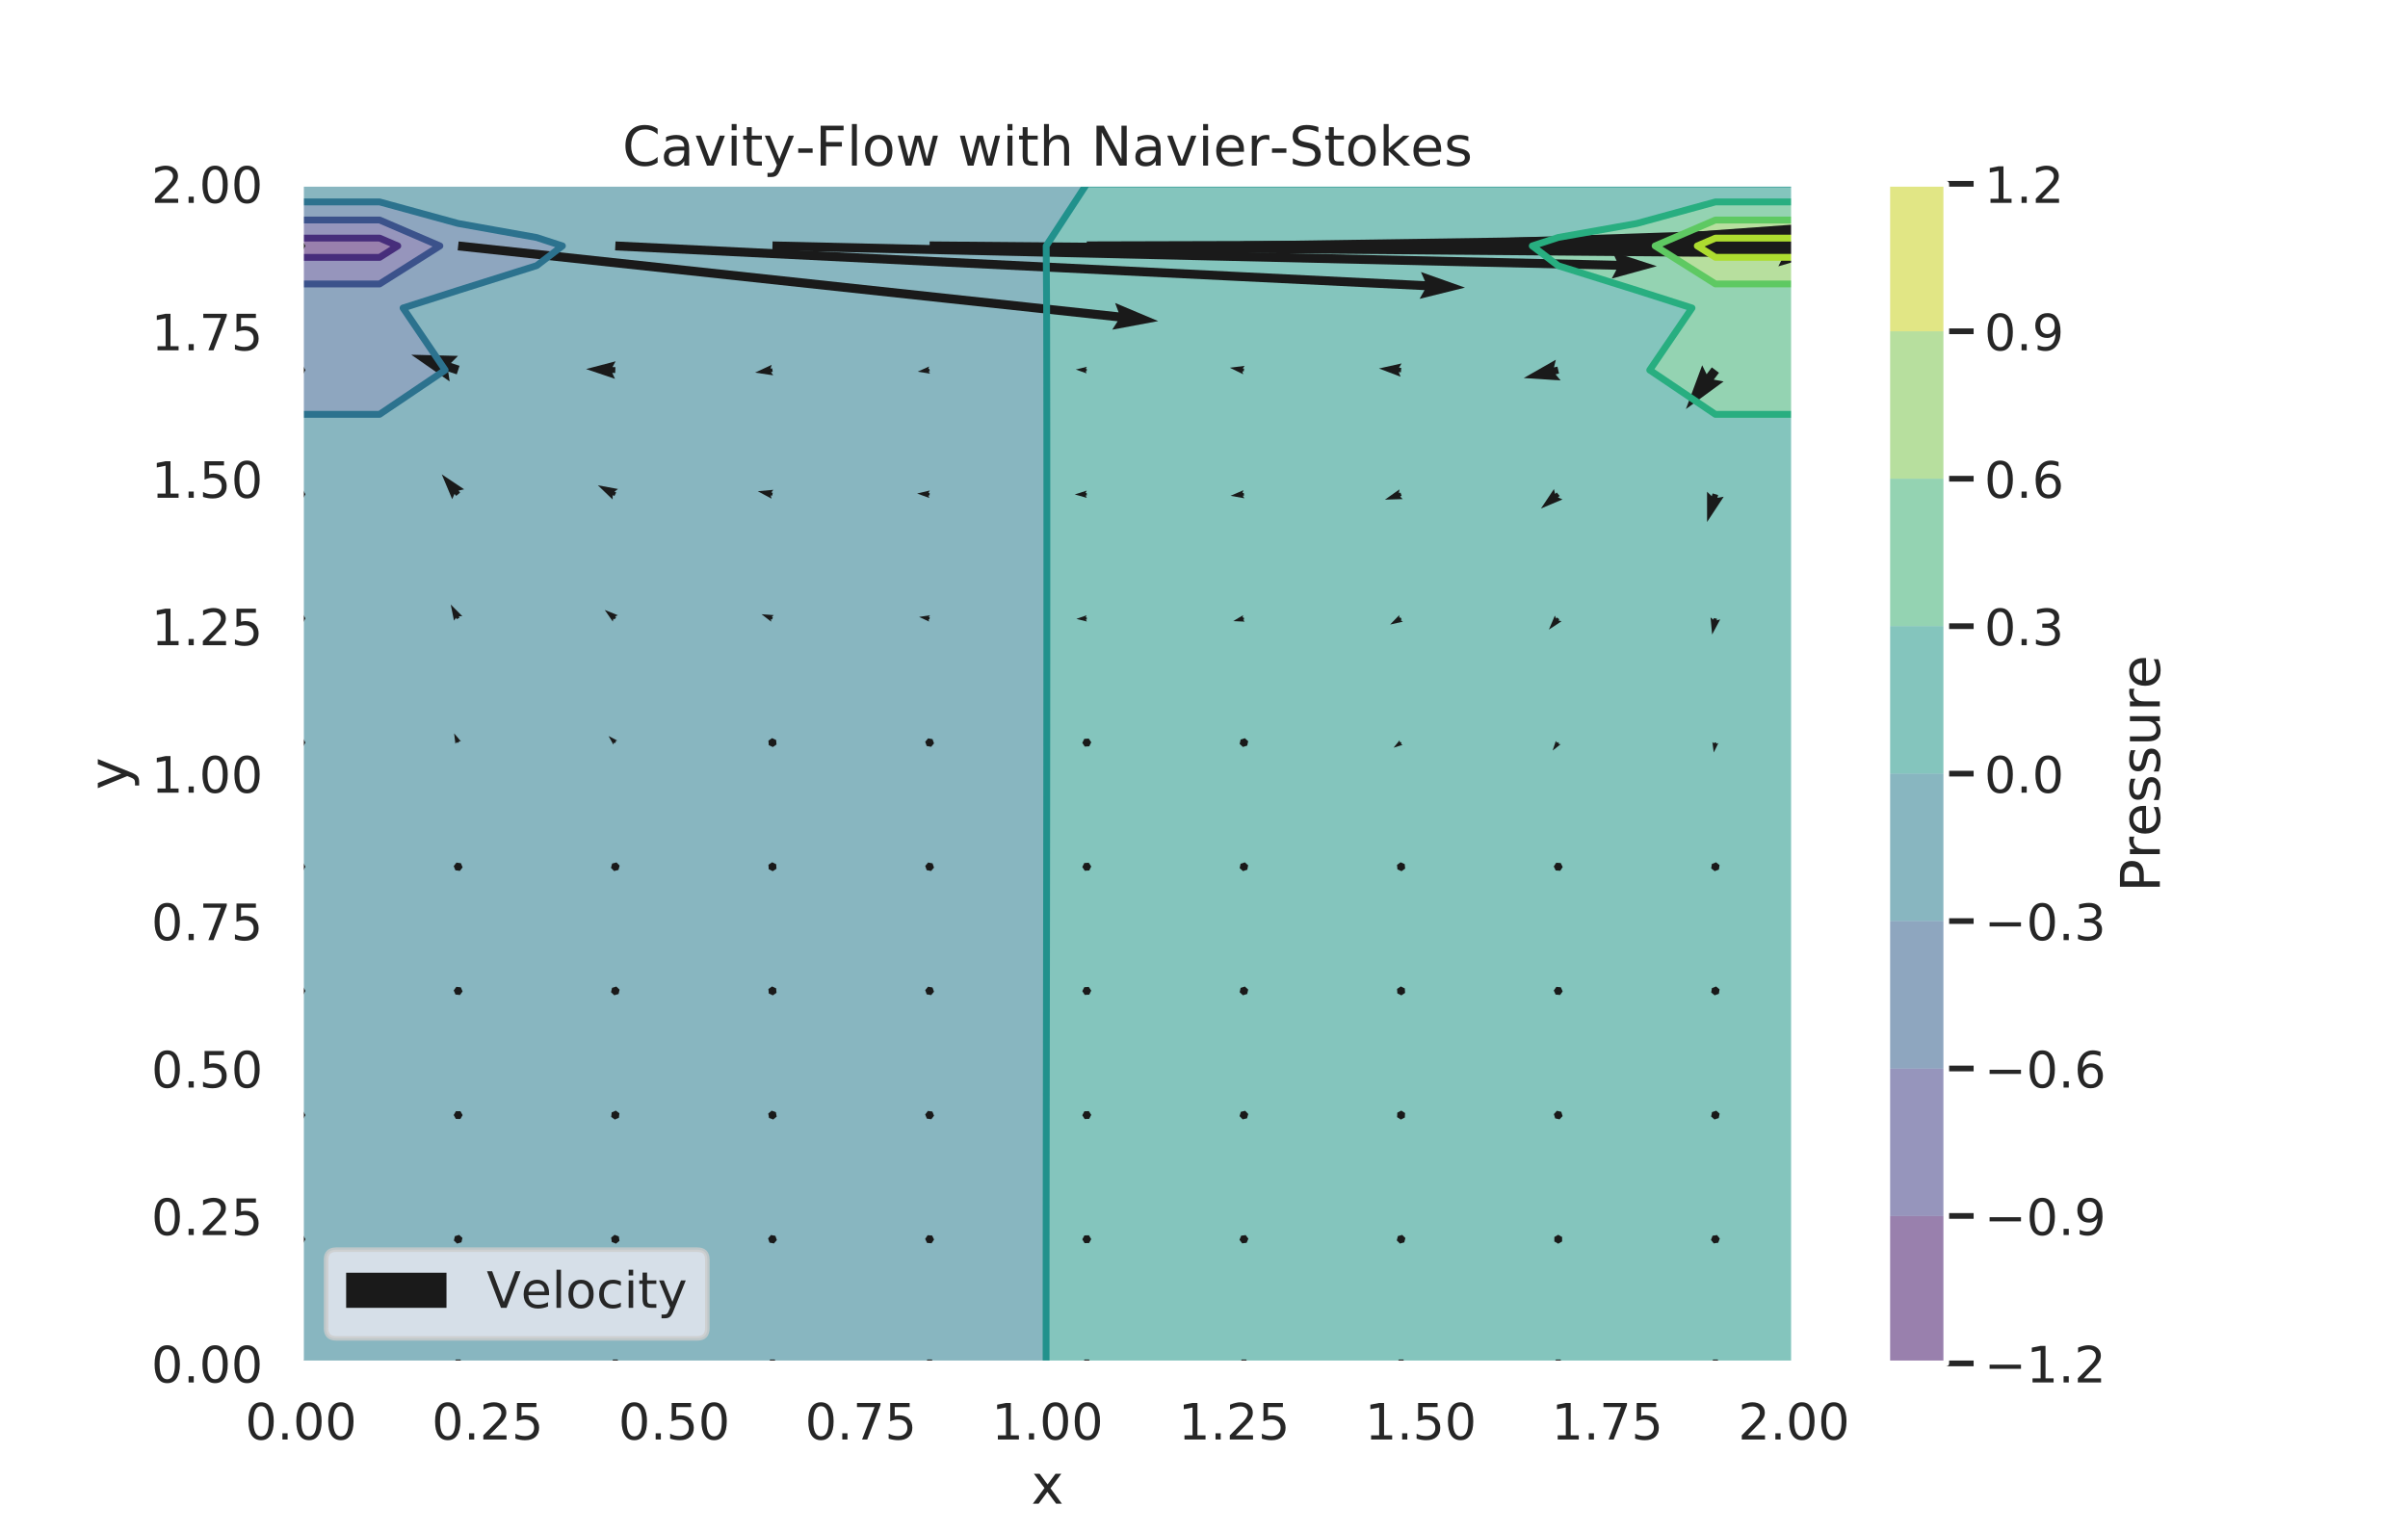 <?xml version="1.0" encoding="utf-8" standalone="no"?>
<!DOCTYPE svg PUBLIC "-//W3C//DTD SVG 1.1//EN"
  "http://www.w3.org/Graphics/SVG/1.1/DTD/svg11.dtd">
<!-- Created with matplotlib (https://matplotlib.org/) -->
<svg height="504pt" version="1.1" viewBox="0 0 792 504" width="792pt" xmlns="http://www.w3.org/2000/svg" xmlns:xlink="http://www.w3.org/1999/xlink">
 <defs>
  <style type="text/css">
*{stroke-linecap:butt;stroke-linejoin:round;}
  </style>
 </defs>
 <g id="figure_1">
  <g id="patch_1">
   <path d="M 0 504 
L 792 504 
L 792 0 
L 0 0 
z
" style="fill:#ffffff;"/>
  </g>
  <g id="axes_1">
   <g id="patch_2">
    <path d="M 99 448.56 
L 590.04 448.56 
L 590.04 60.48 
L 99 60.48 
z
" style="fill:#eaeaf2;"/>
   </g>
   <g id="matplotlib.axis_1">
    <g id="xtick_1">
     <g id="text_1">
      <!-- 0.00 -->
      <defs>
       <path d="M 31.781 66.406 
Q 24.172 66.406 20.328 58.906 
Q 16.5 51.422 16.5 36.375 
Q 16.5 21.391 20.328 13.891 
Q 24.172 6.391 31.781 6.391 
Q 39.453 6.391 43.281 13.891 
Q 47.125 21.391 47.125 36.375 
Q 47.125 51.422 43.281 58.906 
Q 39.453 66.406 31.781 66.406 
z
M 31.781 74.219 
Q 44.047 74.219 50.516 64.516 
Q 56.984 54.828 56.984 36.375 
Q 56.984 17.969 50.516 8.266 
Q 44.047 -1.422 31.781 -1.422 
Q 19.531 -1.422 13.062 8.266 
Q 6.594 17.969 6.594 36.375 
Q 6.594 54.828 13.062 64.516 
Q 19.531 74.219 31.781 74.219 
z
" id="DejaVuSans-48"/>
       <path d="M 10.688 12.406 
L 21 12.406 
L 21 0 
L 10.688 0 
z
" id="DejaVuSans-46"/>
      </defs>
      <g style="fill:#262626;" transform="translate(80.631 473.597)scale(0.165 -0.165)">
       <use xlink:href="#DejaVuSans-48"/>
       <use x="63.623" xlink:href="#DejaVuSans-46"/>
       <use x="95.41" xlink:href="#DejaVuSans-48"/>
       <use x="159.033" xlink:href="#DejaVuSans-48"/>
      </g>
     </g>
    </g>
    <g id="xtick_2">
     <g id="text_2">
      <!-- 0.25 -->
      <defs>
       <path d="M 19.188 8.297 
L 53.609 8.297 
L 53.609 0 
L 7.328 0 
L 7.328 8.297 
Q 12.938 14.109 22.625 23.891 
Q 32.328 33.688 34.812 36.531 
Q 39.547 41.844 41.422 45.531 
Q 43.312 49.219 43.312 52.781 
Q 43.312 58.594 39.234 62.25 
Q 35.156 65.922 28.609 65.922 
Q 23.969 65.922 18.812 64.312 
Q 13.672 62.703 7.812 59.422 
L 7.812 69.391 
Q 13.766 71.781 18.938 73 
Q 24.125 74.219 28.422 74.219 
Q 39.75 74.219 46.484 68.547 
Q 53.219 62.891 53.219 53.422 
Q 53.219 48.922 51.531 44.891 
Q 49.859 40.875 45.406 35.406 
Q 44.188 33.984 37.641 27.219 
Q 31.109 20.453 19.188 8.297 
z
" id="DejaVuSans-50"/>
       <path d="M 10.797 72.906 
L 49.516 72.906 
L 49.516 64.594 
L 19.828 64.594 
L 19.828 46.734 
Q 21.969 47.469 24.109 47.828 
Q 26.266 48.188 28.422 48.188 
Q 40.625 48.188 47.75 41.5 
Q 54.891 34.812 54.891 23.391 
Q 54.891 11.625 47.562 5.094 
Q 40.234 -1.422 26.906 -1.422 
Q 22.312 -1.422 17.547 -0.641 
Q 12.797 0.141 7.719 1.703 
L 7.719 11.625 
Q 12.109 9.234 16.797 8.062 
Q 21.484 6.891 26.703 6.891 
Q 35.156 6.891 40.078 11.328 
Q 45.016 15.766 45.016 23.391 
Q 45.016 31 40.078 35.438 
Q 35.156 39.891 26.703 39.891 
Q 22.75 39.891 18.812 39.016 
Q 14.891 38.141 10.797 36.281 
z
" id="DejaVuSans-53"/>
      </defs>
      <g style="fill:#262626;" transform="translate(142.011 473.597)scale(0.165 -0.165)">
       <use xlink:href="#DejaVuSans-48"/>
       <use x="63.623" xlink:href="#DejaVuSans-46"/>
       <use x="95.41" xlink:href="#DejaVuSans-50"/>
       <use x="159.033" xlink:href="#DejaVuSans-53"/>
      </g>
     </g>
    </g>
    <g id="xtick_3">
     <g id="text_3">
      <!-- 0.50 -->
      <g style="fill:#262626;" transform="translate(203.391 473.597)scale(0.165 -0.165)">
       <use xlink:href="#DejaVuSans-48"/>
       <use x="63.623" xlink:href="#DejaVuSans-46"/>
       <use x="95.41" xlink:href="#DejaVuSans-53"/>
       <use x="159.033" xlink:href="#DejaVuSans-48"/>
      </g>
     </g>
    </g>
    <g id="xtick_4">
     <g id="text_4">
      <!-- 0.75 -->
      <defs>
       <path d="M 8.203 72.906 
L 55.078 72.906 
L 55.078 68.703 
L 28.609 0 
L 18.312 0 
L 43.219 64.594 
L 8.203 64.594 
z
" id="DejaVuSans-55"/>
      </defs>
      <g style="fill:#262626;" transform="translate(264.771 473.597)scale(0.165 -0.165)">
       <use xlink:href="#DejaVuSans-48"/>
       <use x="63.623" xlink:href="#DejaVuSans-46"/>
       <use x="95.41" xlink:href="#DejaVuSans-55"/>
       <use x="159.033" xlink:href="#DejaVuSans-53"/>
      </g>
     </g>
    </g>
    <g id="xtick_5">
     <g id="text_5">
      <!-- 1.00 -->
      <defs>
       <path d="M 12.406 8.297 
L 28.516 8.297 
L 28.516 63.922 
L 10.984 60.406 
L 10.984 69.391 
L 28.422 72.906 
L 38.281 72.906 
L 38.281 8.297 
L 54.391 8.297 
L 54.391 0 
L 12.406 0 
z
" id="DejaVuSans-49"/>
      </defs>
      <g style="fill:#262626;" transform="translate(326.151 473.597)scale(0.165 -0.165)">
       <use xlink:href="#DejaVuSans-49"/>
       <use x="63.623" xlink:href="#DejaVuSans-46"/>
       <use x="95.41" xlink:href="#DejaVuSans-48"/>
       <use x="159.033" xlink:href="#DejaVuSans-48"/>
      </g>
     </g>
    </g>
    <g id="xtick_6">
     <g id="text_6">
      <!-- 1.25 -->
      <g style="fill:#262626;" transform="translate(387.531 473.597)scale(0.165 -0.165)">
       <use xlink:href="#DejaVuSans-49"/>
       <use x="63.623" xlink:href="#DejaVuSans-46"/>
       <use x="95.41" xlink:href="#DejaVuSans-50"/>
       <use x="159.033" xlink:href="#DejaVuSans-53"/>
      </g>
     </g>
    </g>
    <g id="xtick_7">
     <g id="text_7">
      <!-- 1.50 -->
      <g style="fill:#262626;" transform="translate(448.911 473.597)scale(0.165 -0.165)">
       <use xlink:href="#DejaVuSans-49"/>
       <use x="63.623" xlink:href="#DejaVuSans-46"/>
       <use x="95.41" xlink:href="#DejaVuSans-53"/>
       <use x="159.033" xlink:href="#DejaVuSans-48"/>
      </g>
     </g>
    </g>
    <g id="xtick_8">
     <g id="text_8">
      <!-- 1.75 -->
      <g style="fill:#262626;" transform="translate(510.291 473.597)scale(0.165 -0.165)">
       <use xlink:href="#DejaVuSans-49"/>
       <use x="63.623" xlink:href="#DejaVuSans-46"/>
       <use x="95.41" xlink:href="#DejaVuSans-55"/>
       <use x="159.033" xlink:href="#DejaVuSans-53"/>
      </g>
     </g>
    </g>
    <g id="xtick_9">
     <g id="text_9">
      <!-- 2.00 -->
      <g style="fill:#262626;" transform="translate(571.671 473.597)scale(0.165 -0.165)">
       <use xlink:href="#DejaVuSans-50"/>
       <use x="63.623" xlink:href="#DejaVuSans-46"/>
       <use x="95.41" xlink:href="#DejaVuSans-48"/>
       <use x="159.033" xlink:href="#DejaVuSans-48"/>
      </g>
     </g>
    </g>
    <g id="text_10">
     <!-- x -->
     <defs>
      <path d="M 54.891 54.688 
L 35.109 28.078 
L 55.906 0 
L 45.312 0 
L 29.391 21.484 
L 13.484 0 
L 2.875 0 
L 24.125 28.609 
L 4.688 54.688 
L 15.281 54.688 
L 29.781 35.203 
L 44.281 54.688 
z
" id="DejaVuSans-120"/>
     </defs>
     <g style="fill:#262626;" transform="translate(339.193 494.706)scale(0.18 -0.18)">
      <use xlink:href="#DejaVuSans-120"/>
     </g>
    </g>
   </g>
   <g id="matplotlib.axis_2">
    <g id="ytick_1">
     <g id="text_11">
      <!-- 0.00 -->
      <g style="fill:#262626;" transform="translate(49.762 454.829)scale(0.165 -0.165)">
       <use xlink:href="#DejaVuSans-48"/>
       <use x="63.623" xlink:href="#DejaVuSans-46"/>
       <use x="95.41" xlink:href="#DejaVuSans-48"/>
       <use x="159.033" xlink:href="#DejaVuSans-48"/>
      </g>
     </g>
    </g>
    <g id="ytick_2">
     <g id="text_12">
      <!-- 0.25 -->
      <g style="fill:#262626;" transform="translate(49.762 406.319)scale(0.165 -0.165)">
       <use xlink:href="#DejaVuSans-48"/>
       <use x="63.623" xlink:href="#DejaVuSans-46"/>
       <use x="95.41" xlink:href="#DejaVuSans-50"/>
       <use x="159.033" xlink:href="#DejaVuSans-53"/>
      </g>
     </g>
    </g>
    <g id="ytick_3">
     <g id="text_13">
      <!-- 0.50 -->
      <g style="fill:#262626;" transform="translate(49.762 357.809)scale(0.165 -0.165)">
       <use xlink:href="#DejaVuSans-48"/>
       <use x="63.623" xlink:href="#DejaVuSans-46"/>
       <use x="95.41" xlink:href="#DejaVuSans-53"/>
       <use x="159.033" xlink:href="#DejaVuSans-48"/>
      </g>
     </g>
    </g>
    <g id="ytick_4">
     <g id="text_14">
      <!-- 0.75 -->
      <g style="fill:#262626;" transform="translate(49.762 309.299)scale(0.165 -0.165)">
       <use xlink:href="#DejaVuSans-48"/>
       <use x="63.623" xlink:href="#DejaVuSans-46"/>
       <use x="95.41" xlink:href="#DejaVuSans-55"/>
       <use x="159.033" xlink:href="#DejaVuSans-53"/>
      </g>
     </g>
    </g>
    <g id="ytick_5">
     <g id="text_15">
      <!-- 1.00 -->
      <g style="fill:#262626;" transform="translate(49.762 260.789)scale(0.165 -0.165)">
       <use xlink:href="#DejaVuSans-49"/>
       <use x="63.623" xlink:href="#DejaVuSans-46"/>
       <use x="95.41" xlink:href="#DejaVuSans-48"/>
       <use x="159.033" xlink:href="#DejaVuSans-48"/>
      </g>
     </g>
    </g>
    <g id="ytick_6">
     <g id="text_16">
      <!-- 1.25 -->
      <g style="fill:#262626;" transform="translate(49.762 212.279)scale(0.165 -0.165)">
       <use xlink:href="#DejaVuSans-49"/>
       <use x="63.623" xlink:href="#DejaVuSans-46"/>
       <use x="95.41" xlink:href="#DejaVuSans-50"/>
       <use x="159.033" xlink:href="#DejaVuSans-53"/>
      </g>
     </g>
    </g>
    <g id="ytick_7">
     <g id="text_17">
      <!-- 1.50 -->
      <g style="fill:#262626;" transform="translate(49.762 163.769)scale(0.165 -0.165)">
       <use xlink:href="#DejaVuSans-49"/>
       <use x="63.623" xlink:href="#DejaVuSans-46"/>
       <use x="95.41" xlink:href="#DejaVuSans-53"/>
       <use x="159.033" xlink:href="#DejaVuSans-48"/>
      </g>
     </g>
    </g>
    <g id="ytick_8">
     <g id="text_18">
      <!-- 1.75 -->
      <g style="fill:#262626;" transform="translate(49.762 115.259)scale(0.165 -0.165)">
       <use xlink:href="#DejaVuSans-49"/>
       <use x="63.623" xlink:href="#DejaVuSans-46"/>
       <use x="95.41" xlink:href="#DejaVuSans-55"/>
       <use x="159.033" xlink:href="#DejaVuSans-53"/>
      </g>
     </g>
    </g>
    <g id="ytick_9">
     <g id="text_19">
      <!-- 2.00 -->
      <g style="fill:#262626;" transform="translate(49.762 66.749)scale(0.165 -0.165)">
       <use xlink:href="#DejaVuSans-50"/>
       <use x="63.623" xlink:href="#DejaVuSans-46"/>
       <use x="95.41" xlink:href="#DejaVuSans-48"/>
       <use x="159.033" xlink:href="#DejaVuSans-48"/>
      </g>
     </g>
    </g>
    <g id="text_20">
     <!-- y -->
     <defs>
      <path d="M 32.172 -5.078 
Q 28.375 -14.844 24.75 -17.812 
Q 21.141 -20.797 15.094 -20.797 
L 7.906 -20.797 
L 7.906 -13.281 
L 13.188 -13.281 
Q 16.891 -13.281 18.938 -11.516 
Q 21 -9.766 23.484 -3.219 
L 25.094 0.875 
L 2.984 54.688 
L 12.5 54.688 
L 29.594 11.922 
L 46.688 54.688 
L 56.203 54.688 
z
" id="DejaVuSans-121"/>
     </defs>
     <g style="fill:#262626;" transform="translate(42.018 259.847)rotate(-90)scale(0.18 -0.18)">
      <use xlink:href="#DejaVuSans-121"/>
     </g>
    </g>
   </g>
   <g id="PathCollection_1">
    <path clip-path="url(#p7522e35776)" d="M 124.844 84.684 
L 130.831 80.905 
L 124.844 78.333 
L 99 78.333 
L 99 80.905 
L 99 84.684 
z
" style="fill:#481769;fill-opacity:0.5;"/>
   </g>
   <g id="PathCollection_2">
    <path clip-path="url(#p7522e35776)" d="M 124.844 93.426 
L 144.682 80.905 
L 124.844 72.382 
L 99 72.382 
L 99 78.333 
L 124.844 78.333 
L 130.831 80.905 
L 124.844 84.684 
L 99 84.684 
L 99 93.426 
z
" style="fill:#424086;fill-opacity:0.5;"/>
   </g>
   <g id="PathCollection_3">
    <path clip-path="url(#p7522e35776)" d="M 124.844 136.315 
L 146.424 121.756 
L 132.566 101.331 
L 150.688 95.528 
L 176.533 87.381 
L 184.98 80.905 
L 176.533 78.147 
L 150.688 73.52 
L 124.844 66.431 
L 99 66.431 
L 99 72.382 
L 124.844 72.382 
L 144.682 80.905 
L 124.844 93.426 
L 99 93.426 
L 99 101.331 
L 99 121.756 
L 99 136.315 
z
" style="fill:#33638d;fill-opacity:0.5;"/>
   </g>
   <g id="PathCollection_4">
    <path clip-path="url(#p7522e35776)" d="M 124.844 448.56 
L 150.688 448.56 
L 176.533 448.56 
L 202.377 448.56 
L 228.221 448.56 
L 254.065 448.56 
L 279.909 448.56 
L 305.754 448.56 
L 331.598 448.56 
L 344.063 448.56 
L 344.063 428.135 
L 344.076 407.709 
L 344.096 387.284 
L 344.121 366.859 
L 344.152 346.434 
L 344.182 326.008 
L 344.213 305.583 
L 344.239 285.158 
L 344.265 264.733 
L 344.284 244.307 
L 344.301 223.882 
L 344.311 203.457 
L 344.317 183.032 
L 344.314 162.606 
L 344.304 142.181 
L 344.275 121.756 
L 344.238 101.331 
L 344.098 80.905 
L 357.442 60.48 
L 383.286 60.48 
L 409.131 60.48 
L 434.975 60.48 
L 460.819 60.48 
L 486.663 60.48 
L 512.507 60.48 
L 538.352 60.48 
L 564.196 60.48 
L 590.04 60.48 
L 564.196 60.48 
L 538.352 60.48 
L 512.507 60.48 
L 486.663 60.48 
L 460.819 60.48 
L 434.975 60.48 
L 409.131 60.48 
L 383.286 60.48 
L 357.442 60.48 
L 331.598 60.48 
L 305.754 60.48 
L 279.909 60.48 
L 254.065 60.48 
L 228.221 60.48 
L 202.377 60.48 
L 176.533 60.48 
L 150.688 60.48 
L 124.844 60.48 
L 99 60.48 
L 99 66.431 
L 124.844 66.431 
L 150.688 73.52 
L 176.533 78.147 
L 184.98 80.905 
L 176.533 87.381 
L 150.688 95.528 
L 132.566 101.331 
L 146.424 121.756 
L 124.844 136.315 
L 99 136.315 
L 99 142.181 
L 99 162.606 
L 99 183.032 
L 99 203.457 
L 99 223.882 
L 99 244.307 
L 99 264.733 
L 99 285.158 
L 99 305.583 
L 99 326.008 
L 99 346.434 
L 99 366.859 
L 99 387.284 
L 99 407.709 
L 99 428.135 
L 99 448.56 
z
" style="fill:#26828e;fill-opacity:0.5;"/>
   </g>
   <g id="PathCollection_5">
    <path clip-path="url(#p7522e35776)" d="M 357.442 448.56 
L 383.286 448.56 
L 409.131 448.56 
L 434.975 448.56 
L 460.819 448.56 
L 486.663 448.56 
L 512.507 448.56 
L 538.352 448.56 
L 564.196 448.56 
L 590.04 448.56 
L 590.04 428.135 
L 590.04 407.709 
L 590.04 387.284 
L 590.04 366.859 
L 590.04 346.434 
L 590.04 326.008 
L 590.04 305.583 
L 590.04 285.158 
L 590.04 264.733 
L 590.04 244.307 
L 590.04 223.882 
L 590.04 203.457 
L 590.04 183.032 
L 590.04 162.606 
L 590.04 142.181 
L 590.04 136.321 
L 564.196 136.321 
L 542.599 121.756 
L 556.507 101.331 
L 538.352 95.516 
L 512.507 87.429 
L 503.964 80.905 
L 512.507 78.123 
L 538.352 73.525 
L 564.196 66.437 
L 590.04 66.437 
L 590.04 60.48 
L 564.196 60.48 
L 538.352 60.48 
L 512.507 60.48 
L 486.663 60.48 
L 460.819 60.48 
L 434.975 60.48 
L 409.131 60.48 
L 383.286 60.48 
L 357.442 60.48 
L 344.098 80.905 
L 344.238 101.331 
L 344.275 121.756 
L 344.304 142.181 
L 344.314 162.606 
L 344.317 183.032 
L 344.311 203.457 
L 344.301 223.882 
L 344.284 244.307 
L 344.265 264.733 
L 344.239 285.158 
L 344.213 305.583 
L 344.182 326.008 
L 344.152 346.434 
L 344.121 366.859 
L 344.096 387.284 
L 344.076 407.709 
L 344.063 428.135 
L 344.063 448.56 
z
" style="fill:#1fa088;fill-opacity:0.5;"/>
   </g>
   <g id="PathCollection_6">
    <path clip-path="url(#p7522e35776)" d="M 564.196 136.321 
L 590.04 136.321 
L 590.04 121.756 
L 590.04 101.331 
L 590.04 93.412 
L 564.196 93.412 
L 544.375 80.905 
L 564.196 72.393 
L 590.04 72.393 
L 590.04 66.437 
L 564.196 66.437 
L 538.352 73.525 
L 512.507 78.123 
L 503.964 80.905 
L 512.507 87.429 
L 538.352 95.516 
L 556.507 101.331 
L 542.599 121.756 
z
" style="fill:#3fbc73;fill-opacity:0.5;"/>
   </g>
   <g id="PathCollection_7">
    <path clip-path="url(#p7522e35776)" d="M 564.196 93.412 
L 590.04 93.412 
L 590.04 84.66 
L 564.196 84.66 
L 558.246 80.905 
L 564.196 78.35 
L 590.04 78.35 
L 590.04 72.393 
L 564.196 72.393 
L 544.375 80.905 
z
" style="fill:#84d44b;fill-opacity:0.5;"/>
   </g>
   <g id="PathCollection_8">
    <path clip-path="url(#p7522e35776)" d="M 564.196 84.66 
L 590.04 84.66 
L 590.04 80.905 
L 590.04 78.35 
L 564.196 78.35 
L 558.246 80.905 
z
" style="fill:#d8e219;fill-opacity:0.5;"/>
   </g>
   <g id="Quiver_1">
    <path clip-path="url(#p7522e35776)" d="M 100.473 448.56 
L 99.737 447.284 
L 98.263 447.284 
L 97.527 448.56 
L 98.263 449.836 
L 99.737 449.836 
L 100.473 448.56 
L 99.737 447.284 
" style="fill:#1a1a1a;"/>
    <path clip-path="url(#p7522e35776)" d="M 152.162 448.56 
L 151.425 447.284 
L 149.952 447.284 
L 149.215 448.56 
L 149.952 449.836 
L 151.425 449.836 
L 152.162 448.56 
L 151.425 447.284 
" style="fill:#1a1a1a;"/>
    <path clip-path="url(#p7522e35776)" d="M 203.85 448.56 
L 203.113 447.284 
L 201.64 447.284 
L 200.904 448.56 
L 201.64 449.836 
L 203.113 449.836 
L 203.85 448.56 
L 203.113 447.284 
" style="fill:#1a1a1a;"/>
    <path clip-path="url(#p7522e35776)" d="M 255.538 448.56 
L 254.802 447.284 
L 253.329 447.284 
L 252.592 448.56 
L 253.329 449.836 
L 254.802 449.836 
L 255.538 448.56 
L 254.802 447.284 
" style="fill:#1a1a1a;"/>
    <path clip-path="url(#p7522e35776)" d="M 307.227 448.56 
L 306.49 447.284 
L 305.017 447.284 
L 304.281 448.56 
L 305.017 449.836 
L 306.49 449.836 
L 307.227 448.56 
L 306.49 447.284 
" style="fill:#1a1a1a;"/>
    <path clip-path="url(#p7522e35776)" d="M 358.915 448.56 
L 358.179 447.284 
L 356.706 447.284 
L 355.969 448.56 
L 356.706 449.836 
L 358.179 449.836 
L 358.915 448.56 
L 358.179 447.284 
" style="fill:#1a1a1a;"/>
    <path clip-path="url(#p7522e35776)" d="M 410.604 448.56 
L 409.867 447.284 
L 408.394 447.284 
L 407.657 448.56 
L 408.394 449.836 
L 409.867 449.836 
L 410.604 448.56 
L 409.867 447.284 
" style="fill:#1a1a1a;"/>
    <path clip-path="url(#p7522e35776)" d="M 462.292 448.56 
L 461.556 447.284 
L 460.082 447.284 
L 459.346 448.56 
L 460.082 449.836 
L 461.556 449.836 
L 462.292 448.56 
L 461.556 447.284 
" style="fill:#1a1a1a;"/>
    <path clip-path="url(#p7522e35776)" d="M 513.98 448.56 
L 513.244 447.284 
L 511.771 447.284 
L 511.034 448.56 
L 511.771 449.836 
L 513.244 449.836 
L 513.98 448.56 
L 513.244 447.284 
" style="fill:#1a1a1a;"/>
    <path clip-path="url(#p7522e35776)" d="M 565.669 448.56 
L 564.932 447.284 
L 563.459 447.284 
L 562.723 448.56 
L 563.459 449.836 
L 564.932 449.836 
L 565.669 448.56 
L 564.932 447.284 
" style="fill:#1a1a1a;"/>
    <path clip-path="url(#p7522e35776)" d="M 100.473 407.709 
L 99.737 406.434 
L 98.263 406.434 
L 97.527 407.709 
L 98.263 408.985 
L 99.737 408.985 
L 100.473 407.709 
L 99.737 406.434 
" style="fill:#1a1a1a;"/>
    <path clip-path="url(#p7522e35776)" d="M 149.615 406.701 
L 149.278 408.135 
L 150.351 409.144 
L 151.762 408.718 
L 152.099 407.284 
L 151.025 406.275 
L 149.615 406.701 
L 149.278 408.135 
" style="fill:#1a1a1a;"/>
    <path clip-path="url(#p7522e35776)" d="M 201.003 407.177 
L 201.229 408.633 
L 202.603 409.165 
L 203.75 408.242 
L 203.525 406.786 
L 202.151 406.254 
L 201.003 407.177 
L 201.229 408.633 
" style="fill:#1a1a1a;"/>
    <path clip-path="url(#p7522e35776)" d="M 252.618 407.434 
L 253.103 408.825 
L 254.551 409.1 
L 255.512 407.985 
L 255.027 406.594 
L 253.58 406.319 
L 252.618 407.434 
L 253.103 408.825 
" style="fill:#1a1a1a;"/>
    <path clip-path="url(#p7522e35776)" d="M 304.284 407.603 
L 304.927 408.929 
L 306.397 409.035 
L 307.223 407.815 
L 306.58 406.49 
L 305.111 406.384 
L 304.284 407.603 
L 304.927 408.929 
" style="fill:#1a1a1a;"/>
    <path clip-path="url(#p7522e35776)" d="M 355.969 407.745 
L 356.736 409.003 
L 358.209 408.967 
L 358.915 407.674 
L 358.148 406.416 
L 356.675 406.452 
L 355.969 407.745 
L 356.736 409.003 
" style="fill:#1a1a1a;"/>
    <path clip-path="url(#p7522e35776)" d="M 407.669 407.895 
L 408.56 409.068 
L 410.022 408.882 
L 410.592 407.524 
L 409.701 406.351 
L 408.239 406.537 
L 407.669 407.895 
L 408.56 409.068 
" style="fill:#1a1a1a;"/>
    <path clip-path="url(#p7522e35776)" d="M 459.398 408.097 
L 460.444 409.134 
L 461.865 408.746 
L 462.24 407.322 
L 461.194 406.285 
L 459.772 406.673 
L 459.398 408.097 
L 460.444 409.134 
" style="fill:#1a1a1a;"/>
    <path clip-path="url(#p7522e35776)" d="M 511.231 408.444 
L 512.506 409.183 
L 513.782 408.448 
L 513.784 406.974 
L 512.509 406.236 
L 511.233 406.971 
L 511.231 408.444 
L 512.506 409.183 
" style="fill:#1a1a1a;"/>
    <path clip-path="url(#p7522e35776)" d="M 563.656 409.08 
L 565.113 408.862 
L 565.653 407.491 
L 564.735 406.339 
L 563.279 406.557 
L 562.739 407.928 
L 563.656 409.08 
L 565.113 408.862 
" style="fill:#1a1a1a;"/>
    <path clip-path="url(#p7522e35776)" d="M 100.473 366.859 
L 99.737 365.583 
L 98.263 365.583 
L 97.527 366.859 
L 98.263 368.135 
L 99.737 368.135 
L 100.473 366.859 
L 99.737 365.583 
" style="fill:#1a1a1a;"/>
    <path clip-path="url(#p7522e35776)" d="M 149.964 365.576 
L 149.215 366.845 
L 149.94 368.128 
L 151.413 368.142 
L 152.161 366.873 
L 151.437 365.59 
L 149.964 365.576 
L 149.215 366.845 
" style="fill:#1a1a1a;"/>
    <path clip-path="url(#p7522e35776)" d="M 201.188 365.989 
L 201.029 367.454 
L 202.218 368.324 
L 203.566 367.728 
L 203.724 366.264 
L 202.535 365.394 
L 201.188 365.989 
L 201.029 367.454 
" style="fill:#1a1a1a;"/>
    <path clip-path="url(#p7522e35776)" d="M 252.679 366.361 
L 252.941 367.81 
L 254.327 368.309 
L 255.452 367.357 
L 255.19 365.907 
L 253.804 365.409 
L 252.679 366.361 
L 252.941 367.81 
" style="fill:#1a1a1a;"/>
    <path clip-path="url(#p7522e35776)" d="M 304.294 366.66 
L 304.851 368.023 
L 306.311 368.223 
L 307.213 367.058 
L 306.656 365.695 
L 305.196 365.495 
L 304.294 366.66 
L 304.851 368.023 
" style="fill:#1a1a1a;"/>
    <path clip-path="url(#p7522e35776)" d="M 355.97 366.925 
L 356.764 368.167 
L 358.236 368.1 
L 358.914 366.792 
L 358.12 365.551 
L 356.649 365.618 
L 355.97 366.925 
L 356.764 368.167 
" style="fill:#1a1a1a;"/>
    <path clip-path="url(#p7522e35776)" d="M 407.698 367.202 
L 408.712 368.271 
L 410.144 367.928 
L 410.563 366.516 
L 409.55 365.447 
L 408.117 365.79 
L 407.698 367.202 
L 408.712 368.271 
" style="fill:#1a1a1a;"/>
    <path clip-path="url(#p7522e35776)" d="M 459.509 367.534 
L 460.749 368.33 
L 462.058 367.656 
L 462.128 366.184 
L 460.889 365.388 
L 459.58 366.062 
L 459.509 367.534 
L 460.749 368.33 
" style="fill:#1a1a1a;"/>
    <path clip-path="url(#p7522e35776)" d="M 511.51 367.943 
L 512.947 368.265 
L 513.945 367.181 
L 513.505 365.775 
L 512.068 365.453 
L 511.07 366.537 
L 511.51 367.943 
L 512.947 368.265 
" style="fill:#1a1a1a;"/>
    <path clip-path="url(#p7522e35776)" d="M 563.894 368.301 
L 565.293 367.841 
L 565.595 366.4 
L 564.498 365.417 
L 563.098 365.876 
L 562.796 367.318 
L 563.894 368.301 
L 565.293 367.841 
" style="fill:#1a1a1a;"/>
    <path clip-path="url(#p7522e35776)" d="M 100.473 326.008 
L 99.737 324.733 
L 98.263 324.733 
L 97.527 326.008 
L 98.263 327.284 
L 99.737 327.284 
L 100.473 326.008 
L 99.737 324.733 
" style="fill:#1a1a1a;"/>
    <path clip-path="url(#p7522e35776)" d="M 150.096 324.66 
L 149.224 325.847 
L 149.817 327.196 
L 151.281 327.357 
L 152.153 326.17 
L 151.56 324.821 
L 150.096 324.66 
L 149.224 325.847 
" style="fill:#1a1a1a;"/>
    <path clip-path="url(#p7522e35776)" d="M 201.306 324.997 
L 200.965 326.431 
L 202.037 327.442 
L 203.448 327.02 
L 203.788 325.586 
L 202.717 324.575 
L 201.306 324.997 
L 200.965 326.431 
" style="fill:#1a1a1a;"/>
    <path clip-path="url(#p7522e35776)" d="M 252.729 325.387 
L 252.86 326.855 
L 254.195 327.476 
L 255.401 326.629 
L 255.271 325.162 
L 253.935 324.541 
L 252.729 325.387 
L 252.86 326.855 
" style="fill:#1a1a1a;"/>
    <path clip-path="url(#p7522e35776)" d="M 304.303 325.752 
L 304.806 327.137 
L 306.257 327.393 
L 307.204 326.265 
L 306.701 324.88 
L 305.25 324.624 
L 304.303 325.752 
L 304.806 327.137 
" style="fill:#1a1a1a;"/>
    <path clip-path="url(#p7522e35776)" d="M 355.971 326.094 
L 356.781 327.325 
L 358.252 327.239 
L 358.913 325.922 
L 358.103 324.692 
L 356.632 324.778 
L 355.971 326.094 
L 356.781 327.325 
" style="fill:#1a1a1a;"/>
    <path clip-path="url(#p7522e35776)" d="M 407.723 326.445 
L 408.805 327.445 
L 410.212 327.009 
L 410.538 325.572 
L 409.456 324.572 
L 408.049 325.008 
L 407.723 326.445 
L 408.805 327.445 
" style="fill:#1a1a1a;"/>
    <path clip-path="url(#p7522e35776)" d="M 459.593 326.825 
L 460.913 327.479 
L 462.139 326.662 
L 462.045 325.192 
L 460.725 324.538 
L 459.499 325.355 
L 459.593 326.825 
L 460.913 327.479 
" style="fill:#1a1a1a;"/>
    <path clip-path="url(#p7522e35776)" d="M 511.652 327.207 
L 513.118 327.349 
L 513.974 326.15 
L 513.363 324.809 
L 511.897 324.668 
L 511.041 325.867 
L 511.652 327.207 
L 513.118 327.349 
" style="fill:#1a1a1a;"/>
    <path clip-path="url(#p7522e35776)" d="M 563.958 327.462 
L 565.336 326.941 
L 565.574 325.487 
L 564.433 324.555 
L 563.056 325.076 
L 562.818 326.529 
L 563.958 327.462 
L 565.336 326.941 
" style="fill:#1a1a1a;"/>
    <path clip-path="url(#p7522e35776)" d="M 100.473 285.158 
L 99.737 283.882 
L 98.263 283.882 
L 97.527 285.158 
L 98.263 286.434 
L 99.737 286.434 
L 100.473 285.158 
L 99.737 283.882 
" style="fill:#1a1a1a;"/>
    <path clip-path="url(#p7522e35776)" d="M 150.13 283.795 
L 149.229 284.96 
L 149.787 286.323 
L 151.247 286.521 
L 152.148 285.356 
L 151.59 283.993 
L 150.13 283.795 
L 149.229 284.96 
" style="fill:#1a1a1a;"/>
    <path clip-path="url(#p7522e35776)" d="M 201.345 284.106 
L 200.95 285.526 
L 201.982 286.577 
L 203.409 286.209 
L 203.803 284.79 
L 202.772 283.739 
L 201.345 284.106 
L 200.95 285.526 
" style="fill:#1a1a1a;"/>
    <path clip-path="url(#p7522e35776)" d="M 252.749 284.496 
L 252.834 285.967 
L 254.15 286.629 
L 255.381 285.82 
L 255.296 284.349 
L 253.98 283.687 
L 252.749 284.496 
L 252.834 285.967 
" style="fill:#1a1a1a;"/>
    <path clip-path="url(#p7522e35776)" d="M 304.307 284.881 
L 304.791 286.273 
L 306.238 286.549 
L 307.201 285.435 
L 306.717 284.043 
L 305.27 283.766 
L 304.307 284.881 
L 304.791 286.273 
" style="fill:#1a1a1a;"/>
    <path clip-path="url(#p7522e35776)" d="M 355.972 285.251 
L 356.788 286.478 
L 358.258 286.385 
L 358.912 285.065 
L 358.097 283.838 
L 356.627 283.931 
L 355.972 285.251 
L 356.788 286.478 
" style="fill:#1a1a1a;"/>
    <path clip-path="url(#p7522e35776)" d="M 407.734 285.626 
L 408.838 286.602 
L 410.235 286.133 
L 410.527 284.689 
L 409.423 283.714 
L 408.027 284.183 
L 407.734 285.626 
L 408.838 286.602 
" style="fill:#1a1a1a;"/>
    <path clip-path="url(#p7522e35776)" d="M 459.623 286.018 
L 460.966 286.624 
L 462.162 285.763 
L 462.015 284.297 
L 460.671 283.692 
L 459.476 284.553 
L 459.623 286.018 
L 460.966 286.624 
" style="fill:#1a1a1a;"/>
    <path clip-path="url(#p7522e35776)" d="M 511.694 286.386 
L 513.164 286.476 
L 513.978 285.248 
L 513.321 283.93 
L 511.85 283.839 
L 511.037 285.068 
L 511.694 286.386 
L 513.164 286.476 
" style="fill:#1a1a1a;"/>
    <path clip-path="url(#p7522e35776)" d="M 563.973 286.614 
L 565.345 286.079 
L 565.568 284.623 
L 564.419 283.702 
L 563.046 284.237 
L 562.823 285.693 
L 563.973 286.614 
L 565.345 286.079 
" style="fill:#1a1a1a;"/>
    <path clip-path="url(#p7522e35776)" d="M 100.473 244.307 
L 99.737 243.032 
L 98.263 243.032 
L 97.527 244.307 
L 98.263 245.583 
L 99.737 245.583 
L 100.473 244.307 
L 99.737 243.032 
" style="fill:#1a1a1a;"/>
    <path clip-path="url(#p7522e35776)" d="M 150.385 244.44 
L 150.252 244.136 
L 149.777 244.705 
L 149.364 241.269 
L 151.6 243.91 
L 150.86 243.871 
L 150.992 244.175 
L 150.385 244.44 
" style="fill:#1a1a1a;"/>
    <path clip-path="url(#p7522e35776)" d="M 202.161 244.53 
L 201.939 244.314 
L 201.73 244.975 
L 200.152 242.152 
L 203.023 243.64 
L 202.37 243.869 
L 202.592 244.085 
L 202.161 244.53 
" style="fill:#1a1a1a;"/>
    <path clip-path="url(#p7522e35776)" d="M 252.736 243.673 
L 252.851 245.142 
L 254.181 245.776 
L 255.395 244.942 
L 255.279 243.473 
L 253.95 242.839 
L 252.736 243.673 
L 252.851 245.142 
" style="fill:#1a1a1a;"/>
    <path clip-path="url(#p7522e35776)" d="M 304.304 244.046 
L 304.802 245.432 
L 306.252 245.694 
L 307.203 244.569 
L 306.705 243.183 
L 305.256 242.921 
L 304.304 244.046 
L 304.802 245.432 
" style="fill:#1a1a1a;"/>
    <path clip-path="url(#p7522e35776)" d="M 355.972 244.395 
L 356.783 245.625 
L 358.253 245.537 
L 358.913 244.22 
L 358.101 242.99 
L 356.631 243.078 
L 355.972 244.395 
L 356.783 245.625 
" style="fill:#1a1a1a;"/>
    <path clip-path="url(#p7522e35776)" d="M 407.726 244.753 
L 408.814 245.746 
L 410.219 245.3 
L 410.535 243.862 
L 409.447 242.869 
L 408.043 243.314 
L 407.726 244.753 
L 408.814 245.746 
" style="fill:#1a1a1a;"/>
    <path clip-path="url(#p7522e35776)" d="M 460.988 244.554 
L 460.741 244.723 
L 461.326 245.048 
L 458.349 245.996 
L 460.312 243.567 
L 460.403 244.229 
L 460.65 244.06 
L 460.988 244.554 
" style="fill:#1a1a1a;"/>
    <path clip-path="url(#p7522e35776)" d="M 512.77 244.491 
L 512.587 244.754 
L 513.296 244.857 
L 510.675 246.937 
L 511.718 243.758 
L 512.061 244.387 
L 512.244 244.124 
L 512.77 244.491 
" style="fill:#1a1a1a;"/>
    <path clip-path="url(#p7522e35776)" d="M 564.523 244.361 
L 564.469 244.688 
L 565.178 244.468 
L 563.659 247.581 
L 563.214 244.146 
L 563.815 244.581 
L 563.868 244.254 
L 564.523 244.361 
" style="fill:#1a1a1a;"/>
    <path clip-path="url(#p7522e35776)" d="M 100.473 203.457 
L 99.737 202.181 
L 98.263 202.181 
L 97.527 203.457 
L 98.263 204.733 
L 99.737 204.733 
L 100.473 203.457 
L 99.737 202.181 
" style="fill:#1a1a1a;"/>
    <path clip-path="url(#p7522e35776)" d="M 150.232 203.701 
L 149.988 203.244 
L 149.318 204.189 
L 148.249 198.89 
L 152.058 202.725 
L 150.901 202.756 
L 151.145 203.213 
L 150.232 203.701 
" style="fill:#1a1a1a;"/>
    <path clip-path="url(#p7522e35776)" d="M 202.098 203.805 
L 201.75 203.526 
L 201.541 204.5 
L 198.898 200.671 
L 203.213 202.413 
L 202.308 202.83 
L 202.655 203.109 
L 202.098 203.805 
" style="fill:#1a1a1a;"/>
    <path clip-path="url(#p7522e35776)" d="M 253.927 203.817 
L 253.567 203.679 
L 253.651 204.537 
L 250.465 202.076 
L 254.48 202.377 
L 253.843 202.959 
L 254.203 203.097 
L 253.927 203.817 
" style="fill:#1a1a1a;"/>
    <path clip-path="url(#p7522e35776)" d="M 305.705 203.804 
L 305.358 203.755 
L 305.607 204.497 
L 302.285 202.969 
L 305.9 202.416 
L 305.456 203.061 
L 305.803 203.11 
L 305.705 203.804 
" style="fill:#1a1a1a;"/>
    <path clip-path="url(#p7522e35776)" d="M 357.458 203.8 
L 357.115 203.815 
L 357.49 204.485 
L 354.015 203.615 
L 357.395 202.429 
L 357.084 203.13 
L 357.426 203.114 
L 357.458 203.8 
" style="fill:#1a1a1a;"/>
    <path clip-path="url(#p7522e35776)" d="M 409.219 203.81 
L 408.866 203.899 
L 409.397 204.517 
L 405.595 204.345 
L 408.864 202.396 
L 408.688 203.192 
L 409.042 203.103 
L 409.219 203.81 
" style="fill:#1a1a1a;"/>
    <path clip-path="url(#p7522e35776)" d="M 461.02 203.817 
L 460.66 204.018 
L 461.423 204.537 
L 457.217 205.471 
L 460.215 202.376 
L 460.257 203.298 
L 460.618 203.097 
L 461.02 203.817 
" style="fill:#1a1a1a;"/>
    <path clip-path="url(#p7522e35776)" d="M 512.877 203.765 
L 512.569 204.134 
L 513.615 204.38 
L 509.43 207.15 
L 511.399 202.534 
L 511.83 203.518 
L 512.138 203.149 
L 512.877 203.765 
" style="fill:#1a1a1a;"/>
    <path clip-path="url(#p7522e35776)" d="M 564.726 203.564 
L 564.619 204.094 
L 565.787 203.777 
L 563.128 208.76 
L 562.605 203.137 
L 563.559 203.88 
L 563.665 203.35 
L 564.726 203.564 
" style="fill:#1a1a1a;"/>
    <path clip-path="url(#p7522e35776)" d="M 100.473 162.606 
L 99.737 161.331 
L 98.263 161.331 
L 97.527 162.606 
L 98.263 163.882 
L 99.737 163.882 
L 100.473 162.606 
L 99.737 161.331 
" style="fill:#1a1a1a;"/>
    <path clip-path="url(#p7522e35776)" d="M 150.034 163.146 
L 149.494 162.491 
L 148.725 164.225 
L 145.294 156.06 
L 152.652 160.988 
L 150.804 161.412 
L 151.343 162.067 
L 150.034 163.146 
" style="fill:#1a1a1a;"/>
    <path clip-path="url(#p7522e35776)" d="M 202.082 163.181 
L 201.508 162.886 
L 201.493 164.329 
L 196.634 159.66 
L 203.261 160.884 
L 202.097 161.737 
L 202.672 162.032 
L 202.082 163.181 
" style="fill:#1a1a1a;"/>
    <path clip-path="url(#p7522e35776)" d="M 253.966 163.091 
L 253.482 162.991 
L 253.768 164.059 
L 249.223 161.614 
L 254.363 161.154 
L 253.68 162.023 
L 254.164 162.122 
L 253.966 163.091 
" style="fill:#1a1a1a;"/>
    <path clip-path="url(#p7522e35776)" d="M 305.73 163.018 
L 305.318 162.995 
L 305.683 163.842 
L 301.636 162.371 
L 305.824 161.371 
L 305.365 162.171 
L 305.777 162.195 
L 305.73 163.018 
" style="fill:#1a1a1a;"/>
    <path clip-path="url(#p7522e35776)" d="M 357.449 163.002 
L 357.053 163.009 
L 357.463 163.795 
L 353.481 162.675 
L 357.421 161.418 
L 357.039 162.217 
L 357.435 162.21 
L 357.449 163.002 
" style="fill:#1a1a1a;"/>
    <path clip-path="url(#p7522e35776)" d="M 409.182 163.048 
L 408.74 163.1 
L 409.286 163.932 
L 404.711 163.125 
L 408.975 161.28 
L 408.637 162.216 
L 409.079 162.164 
L 409.182 163.048 
" style="fill:#1a1a1a;"/>
    <path clip-path="url(#p7522e35776)" d="M 460.997 163.137 
L 460.466 163.315 
L 461.352 164.199 
L 455.511 164.383 
L 460.286 161.014 
L 460.111 162.253 
L 460.641 162.076 
L 460.997 163.137 
" style="fill:#1a1a1a;"/>
    <path clip-path="url(#p7522e35776)" d="M 512.977 163.174 
L 512.409 163.644 
L 513.916 164.311 
L 506.826 167.302 
L 511.099 160.902 
L 511.47 162.508 
L 512.038 162.038 
L 512.977 163.174 
" style="fill:#1a1a1a;"/>
    <path clip-path="url(#p7522e35776)" d="M 565.11 162.88 
L 564.836 163.794 
L 566.938 163.427 
L 561.46 171.745 
L 561.454 161.785 
L 563.008 163.247 
L 563.282 162.333 
L 565.11 162.88 
" style="fill:#1a1a1a;"/>
    <path clip-path="url(#p7522e35776)" d="M 100.473 121.756 
L 99.737 120.48 
L 98.263 120.48 
L 97.527 121.756 
L 98.263 123.032 
L 99.737 123.032 
L 100.473 121.756 
L 99.737 120.48 
" style="fill:#1a1a1a;"/>
    <path clip-path="url(#p7522e35776)" d="M 150.23 123.156 
L 147.41 122.232 
L 147.892 125.49 
L 135.269 116.704 
L 150.644 117.091 
L 148.327 119.432 
L 151.147 120.356 
L 150.23 123.156 
" style="fill:#1a1a1a;"/>
    <path clip-path="url(#p7522e35776)" d="M 202.343 122.718 
L 201.381 122.684 
L 202.276 124.642 
L 192.755 121.419 
L 202.478 118.869 
L 201.448 120.76 
L 202.411 120.794 
L 202.343 122.718 
" style="fill:#1a1a1a;"/>
    <path clip-path="url(#p7522e35776)" d="M 254.149 122.329 
L 253.576 122.412 
L 254.316 123.475 
L 248.336 122.591 
L 253.815 120.037 
L 253.409 121.266 
L 253.982 121.183 
L 254.149 122.329 
" style="fill:#1a1a1a;"/>
    <path clip-path="url(#p7522e35776)" d="M 305.806 122.15 
L 305.411 122.203 
L 305.911 122.94 
L 301.807 122.279 
L 305.597 120.572 
L 305.307 121.413 
L 305.701 121.361 
L 305.806 122.15 
" style="fill:#1a1a1a;"/>
    <path clip-path="url(#p7522e35776)" d="M 357.424 122.118 
L 357.061 122.1 
L 357.387 122.843 
L 353.817 121.573 
L 357.497 120.668 
L 357.098 121.375 
L 357.46 121.393 
L 357.424 122.118 
" style="fill:#1a1a1a;"/>
    <path clip-path="url(#p7522e35776)" d="M 409.053 122.218 
L 408.591 122.141 
L 408.899 123.143 
L 404.505 120.984 
L 409.362 120.368 
L 408.745 121.216 
L 409.208 121.293 
L 409.053 122.218 
" style="fill:#1a1a1a;"/>
    <path clip-path="url(#p7522e35776)" d="M 460.767 122.484 
L 460.039 122.432 
L 460.663 123.94 
L 453.539 121.237 
L 460.975 119.572 
L 460.143 120.976 
L 460.871 121.028 
L 460.767 122.484 
" style="fill:#1a1a1a;"/>
    <path clip-path="url(#p7522e35776)" d="M 512.769 122.89 
L 511.634 123.152 
L 513.293 125.16 
L 501.161 124.373 
L 511.722 118.352 
L 511.111 120.883 
L 512.246 120.621 
L 512.769 122.89 
" style="fill:#1a1a1a;"/>
    <path clip-path="url(#p7522e35776)" d="M 565.371 122.644 
L 563.666 124.9 
L 566.905 125.501 
L 554.498 134.589 
L 559.853 120.172 
L 561.316 123.124 
L 563.02 120.868 
L 565.371 122.644 
" style="fill:#1a1a1a;"/>
    <path clip-path="url(#p7522e35776)" d="M 100.473 80.905 
L 99.737 79.63 
L 98.263 79.63 
L 97.527 80.905 
L 98.263 82.181 
L 99.737 82.181 
L 100.473 80.905 
L 99.737 79.63 
" style="fill:#1a1a1a;"/>
    <path clip-path="url(#p7522e35776)" d="M 150.846 79.441 
L 367.914 102.762 
L 366.764 99.675 
L 380.939 105.643 
L 365.82 108.463 
L 367.599 105.691 
L 150.531 82.37 
L 150.846 79.441 
" style="fill:#1a1a1a;"/>
    <path clip-path="url(#p7522e35776)" d="M 202.449 79.434 
L 468.677 92.504 
L 467.35 89.489 
L 481.847 94.626 
L 466.917 98.317 
L 468.533 95.447 
L 202.305 82.377 
L 202.449 79.434 
" style="fill:#1a1a1a;"/>
    <path clip-path="url(#p7522e35776)" d="M 254.099 79.433 
L 531.713 85.799 
L 530.308 82.82 
L 544.934 87.576 
L 530.105 91.656 
L 531.645 88.744 
L 254.031 82.378 
L 254.099 79.433 
" style="fill:#1a1a1a;"/>
    <path clip-path="url(#p7522e35776)" d="M 305.766 79.432 
L 586.424 81.742 
L 584.975 78.784 
L 599.669 83.324 
L 584.902 87.622 
L 586.4 84.688 
L 305.742 82.378 
L 305.766 79.432 
" style="fill:#1a1a1a;"/>
    <path clip-path="url(#p7522e35776)" d="M 357.438 79.432 
L 638.533 78.672 
L 637.052 75.73 
L 651.795 80.11 
L 637.076 84.569 
L 638.541 81.618 
L 357.446 82.378 
L 357.438 79.432 
" style="fill:#1a1a1a;"/>
    <path clip-path="url(#p7522e35776)" d="M 409.109 79.432 
L 688.721 75.288 
L 687.204 72.364 
L 701.999 76.564 
L 687.335 81.201 
L 688.765 78.234 
L 409.152 82.378 
L 409.109 79.432 
" style="fill:#1a1a1a;"/>
    <path clip-path="url(#p7522e35776)" d="M 460.769 79.433 
L 734.871 70.121 
L 733.298 67.227 
L 748.171 71.143 
L 733.598 76.06 
L 734.971 73.066 
L 460.869 82.378 
L 460.769 79.433 
" style="fill:#1a1a1a;"/>
    <path clip-path="url(#p7522e35776)" d="M 512.402 79.436 
L 769.987 60.984 
L 768.307 58.15 
L 783.316 61.506 
L 768.939 66.966 
L 770.197 63.922 
L 512.613 82.375 
L 512.402 79.436 
" style="fill:#1a1a1a;"/>
    <path clip-path="url(#p7522e35776)" d="M 563.985 79.447 
L 783.464 47.724 
L 781.584 45.019 
L 796.796 47.285 
L 782.849 53.767 
L 783.885 50.64 
L 564.407 82.363 
L 563.985 79.447 
" style="fill:#1a1a1a;"/>
   </g>
   <g id="LineCollection_1"/>
   <g id="LineCollection_2">
    <path clip-path="url(#p7522e35776)" d="M 99 78.333 
L 124.844 78.333 
L 130.831 80.905 
L 124.844 84.684 
L 99 84.684 
" style="fill:none;stroke:#472d7b;stroke-width:2.25;"/>
   </g>
   <g id="LineCollection_3">
    <path clip-path="url(#p7522e35776)" d="M 99 72.382 
L 124.844 72.382 
L 144.682 80.905 
L 124.844 93.426 
L 99 93.426 
" style="fill:none;stroke:#3b528b;stroke-width:2.25;"/>
   </g>
   <g id="LineCollection_4">
    <path clip-path="url(#p7522e35776)" d="M 99 66.431 
L 124.844 66.431 
L 150.688 73.52 
L 176.533 78.147 
L 184.98 80.905 
L 176.533 87.381 
L 150.688 95.528 
L 132.566 101.331 
L 146.424 121.756 
L 124.844 136.315 
L 99 136.315 
" style="fill:none;stroke:#2c728e;stroke-width:2.25;"/>
   </g>
   <g id="LineCollection_5">
    <path clip-path="url(#p7522e35776)" d="M 590.04 60.48 
L 564.196 60.48 
L 538.352 60.48 
L 512.507 60.48 
L 486.663 60.48 
L 460.819 60.48 
L 434.975 60.48 
L 409.131 60.48 
L 383.286 60.48 
L 357.442 60.48 
L 344.098 80.905 
L 344.238 101.331 
L 344.275 121.756 
L 344.304 142.181 
L 344.314 162.606 
L 344.317 183.032 
L 344.311 203.457 
L 344.301 223.882 
L 344.284 244.307 
L 344.265 264.733 
L 344.239 285.158 
L 344.213 305.583 
L 344.182 326.008 
L 344.152 346.434 
L 344.121 366.859 
L 344.096 387.284 
L 344.076 407.709 
L 344.063 428.135 
L 344.063 448.56 
" style="fill:none;stroke:#21918c;stroke-width:2.25;"/>
   </g>
   <g id="LineCollection_6">
    <path clip-path="url(#p7522e35776)" d="M 590.04 66.437 
L 564.196 66.437 
L 538.352 73.525 
L 512.507 78.123 
L 503.964 80.905 
L 512.507 87.429 
L 538.352 95.516 
L 556.507 101.331 
L 542.599 121.756 
L 564.196 136.321 
L 590.04 136.321 
" style="fill:none;stroke:#28ae80;stroke-width:2.25;"/>
   </g>
   <g id="LineCollection_7">
    <path clip-path="url(#p7522e35776)" d="M 590.04 72.393 
L 564.196 72.393 
L 544.375 80.905 
L 564.196 93.412 
L 590.04 93.412 
" style="fill:none;stroke:#5ec962;stroke-width:2.25;"/>
   </g>
   <g id="LineCollection_8">
    <path clip-path="url(#p7522e35776)" d="M 590.04 78.35 
L 564.196 78.35 
L 558.246 80.905 
L 564.196 84.66 
L 590.04 84.66 
" style="fill:none;stroke:#addc30;stroke-width:2.25;"/>
   </g>
   <g id="LineCollection_9"/>
   <g id="patch_3">
    <path d="M 99 448.56 
L 99 60.48 
" style="fill:none;stroke:#ffffff;stroke-linecap:square;stroke-linejoin:miter;stroke-width:1.875;"/>
   </g>
   <g id="patch_4">
    <path d="M 590.04 448.56 
L 590.04 60.48 
" style="fill:none;stroke:#ffffff;stroke-linecap:square;stroke-linejoin:miter;stroke-width:1.875;"/>
   </g>
   <g id="patch_5">
    <path d="M 99 448.56 
L 590.04 448.56 
" style="fill:none;stroke:#ffffff;stroke-linecap:square;stroke-linejoin:miter;stroke-width:1.875;"/>
   </g>
   <g id="patch_6">
    <path d="M 99 60.48 
L 590.04 60.48 
" style="fill:none;stroke:#ffffff;stroke-linecap:square;stroke-linejoin:miter;stroke-width:1.875;"/>
   </g>
   <g id="text_21">
    <!-- Cavity-Flow with Navier-Stokes -->
    <defs>
     <path d="M 64.406 67.281 
L 64.406 56.891 
Q 59.422 61.531 53.781 63.812 
Q 48.141 66.109 41.797 66.109 
Q 29.297 66.109 22.656 58.469 
Q 16.016 50.828 16.016 36.375 
Q 16.016 21.969 22.656 14.328 
Q 29.297 6.688 41.797 6.688 
Q 48.141 6.688 53.781 8.984 
Q 59.422 11.281 64.406 15.922 
L 64.406 5.609 
Q 59.234 2.094 53.438 0.328 
Q 47.656 -1.422 41.219 -1.422 
Q 24.656 -1.422 15.125 8.703 
Q 5.609 18.844 5.609 36.375 
Q 5.609 53.953 15.125 64.078 
Q 24.656 74.219 41.219 74.219 
Q 47.75 74.219 53.531 72.484 
Q 59.328 70.75 64.406 67.281 
z
" id="DejaVuSans-67"/>
     <path d="M 34.281 27.484 
Q 23.391 27.484 19.188 25 
Q 14.984 22.516 14.984 16.5 
Q 14.984 11.719 18.141 8.906 
Q 21.297 6.109 26.703 6.109 
Q 34.188 6.109 38.703 11.406 
Q 43.219 16.703 43.219 25.484 
L 43.219 27.484 
z
M 52.203 31.203 
L 52.203 0 
L 43.219 0 
L 43.219 8.297 
Q 40.141 3.328 35.547 0.953 
Q 30.953 -1.422 24.312 -1.422 
Q 15.922 -1.422 10.953 3.297 
Q 6 8.016 6 15.922 
Q 6 25.141 12.172 29.828 
Q 18.359 34.516 30.609 34.516 
L 43.219 34.516 
L 43.219 35.406 
Q 43.219 41.609 39.141 45 
Q 35.062 48.391 27.688 48.391 
Q 23 48.391 18.547 47.266 
Q 14.109 46.141 10.016 43.891 
L 10.016 52.203 
Q 14.938 54.109 19.578 55.047 
Q 24.219 56 28.609 56 
Q 40.484 56 46.344 49.844 
Q 52.203 43.703 52.203 31.203 
z
" id="DejaVuSans-97"/>
     <path d="M 2.984 54.688 
L 12.5 54.688 
L 29.594 8.797 
L 46.688 54.688 
L 56.203 54.688 
L 35.688 0 
L 23.484 0 
z
" id="DejaVuSans-118"/>
     <path d="M 9.422 54.688 
L 18.406 54.688 
L 18.406 0 
L 9.422 0 
z
M 9.422 75.984 
L 18.406 75.984 
L 18.406 64.594 
L 9.422 64.594 
z
" id="DejaVuSans-105"/>
     <path d="M 18.312 70.219 
L 18.312 54.688 
L 36.812 54.688 
L 36.812 47.703 
L 18.312 47.703 
L 18.312 18.016 
Q 18.312 11.328 20.141 9.422 
Q 21.969 7.516 27.594 7.516 
L 36.812 7.516 
L 36.812 0 
L 27.594 0 
Q 17.188 0 13.234 3.875 
Q 9.281 7.766 9.281 18.016 
L 9.281 47.703 
L 2.688 47.703 
L 2.688 54.688 
L 9.281 54.688 
L 9.281 70.219 
z
" id="DejaVuSans-116"/>
     <path d="M 4.891 31.391 
L 31.203 31.391 
L 31.203 23.391 
L 4.891 23.391 
z
" id="DejaVuSans-45"/>
     <path d="M 9.812 72.906 
L 51.703 72.906 
L 51.703 64.594 
L 19.672 64.594 
L 19.672 43.109 
L 48.578 43.109 
L 48.578 34.812 
L 19.672 34.812 
L 19.672 0 
L 9.812 0 
z
" id="DejaVuSans-70"/>
     <path d="M 9.422 75.984 
L 18.406 75.984 
L 18.406 0 
L 9.422 0 
z
" id="DejaVuSans-108"/>
     <path d="M 30.609 48.391 
Q 23.391 48.391 19.188 42.75 
Q 14.984 37.109 14.984 27.297 
Q 14.984 17.484 19.156 11.844 
Q 23.344 6.203 30.609 6.203 
Q 37.797 6.203 41.984 11.859 
Q 46.188 17.531 46.188 27.297 
Q 46.188 37.016 41.984 42.703 
Q 37.797 48.391 30.609 48.391 
z
M 30.609 56 
Q 42.328 56 49.016 48.375 
Q 55.719 40.766 55.719 27.297 
Q 55.719 13.875 49.016 6.219 
Q 42.328 -1.422 30.609 -1.422 
Q 18.844 -1.422 12.172 6.219 
Q 5.516 13.875 5.516 27.297 
Q 5.516 40.766 12.172 48.375 
Q 18.844 56 30.609 56 
z
" id="DejaVuSans-111"/>
     <path d="M 4.203 54.688 
L 13.188 54.688 
L 24.422 12.016 
L 35.594 54.688 
L 46.188 54.688 
L 57.422 12.016 
L 68.609 54.688 
L 77.594 54.688 
L 63.281 0 
L 52.688 0 
L 40.922 44.828 
L 29.109 0 
L 18.5 0 
z
" id="DejaVuSans-119"/>
     <path id="DejaVuSans-32"/>
     <path d="M 54.891 33.016 
L 54.891 0 
L 45.906 0 
L 45.906 32.719 
Q 45.906 40.484 42.875 44.328 
Q 39.844 48.188 33.797 48.188 
Q 26.516 48.188 22.312 43.547 
Q 18.109 38.922 18.109 30.906 
L 18.109 0 
L 9.078 0 
L 9.078 75.984 
L 18.109 75.984 
L 18.109 46.188 
Q 21.344 51.125 25.703 53.562 
Q 30.078 56 35.797 56 
Q 45.219 56 50.047 50.172 
Q 54.891 44.344 54.891 33.016 
z
" id="DejaVuSans-104"/>
     <path d="M 9.812 72.906 
L 23.094 72.906 
L 55.422 11.922 
L 55.422 72.906 
L 64.984 72.906 
L 64.984 0 
L 51.703 0 
L 19.391 60.984 
L 19.391 0 
L 9.812 0 
z
" id="DejaVuSans-78"/>
     <path d="M 56.203 29.594 
L 56.203 25.203 
L 14.891 25.203 
Q 15.484 15.922 20.484 11.062 
Q 25.484 6.203 34.422 6.203 
Q 39.594 6.203 44.453 7.469 
Q 49.312 8.734 54.109 11.281 
L 54.109 2.781 
Q 49.266 0.734 44.188 -0.344 
Q 39.109 -1.422 33.891 -1.422 
Q 20.797 -1.422 13.156 6.188 
Q 5.516 13.812 5.516 26.812 
Q 5.516 40.234 12.766 48.109 
Q 20.016 56 32.328 56 
Q 43.359 56 49.781 48.891 
Q 56.203 41.797 56.203 29.594 
z
M 47.219 32.234 
Q 47.125 39.594 43.094 43.984 
Q 39.062 48.391 32.422 48.391 
Q 24.906 48.391 20.391 44.141 
Q 15.875 39.891 15.188 32.172 
z
" id="DejaVuSans-101"/>
     <path d="M 41.109 46.297 
Q 39.594 47.172 37.812 47.578 
Q 36.031 48 33.891 48 
Q 26.266 48 22.188 43.047 
Q 18.109 38.094 18.109 28.812 
L 18.109 0 
L 9.078 0 
L 9.078 54.688 
L 18.109 54.688 
L 18.109 46.188 
Q 20.953 51.172 25.484 53.578 
Q 30.031 56 36.531 56 
Q 37.453 56 38.578 55.875 
Q 39.703 55.766 41.062 55.516 
z
" id="DejaVuSans-114"/>
     <path d="M 53.516 70.516 
L 53.516 60.891 
Q 47.906 63.578 42.922 64.891 
Q 37.938 66.219 33.297 66.219 
Q 25.25 66.219 20.875 63.094 
Q 16.5 59.969 16.5 54.203 
Q 16.5 49.359 19.406 46.891 
Q 22.312 44.438 30.422 42.922 
L 36.375 41.703 
Q 47.406 39.594 52.656 34.297 
Q 57.906 29 57.906 20.125 
Q 57.906 9.516 50.797 4.047 
Q 43.703 -1.422 29.984 -1.422 
Q 24.812 -1.422 18.969 -0.25 
Q 13.141 0.922 6.891 3.219 
L 6.891 13.375 
Q 12.891 10.016 18.656 8.297 
Q 24.422 6.594 29.984 6.594 
Q 38.422 6.594 43.016 9.906 
Q 47.609 13.234 47.609 19.391 
Q 47.609 24.75 44.312 27.781 
Q 41.016 30.812 33.5 32.328 
L 27.484 33.5 
Q 16.453 35.688 11.516 40.375 
Q 6.594 45.062 6.594 53.422 
Q 6.594 63.094 13.406 68.656 
Q 20.219 74.219 32.172 74.219 
Q 37.312 74.219 42.625 73.281 
Q 47.953 72.359 53.516 70.516 
z
" id="DejaVuSans-83"/>
     <path d="M 9.078 75.984 
L 18.109 75.984 
L 18.109 31.109 
L 44.922 54.688 
L 56.391 54.688 
L 27.391 29.109 
L 57.625 0 
L 45.906 0 
L 18.109 26.703 
L 18.109 0 
L 9.078 0 
z
" id="DejaVuSans-107"/>
     <path d="M 44.281 53.078 
L 44.281 44.578 
Q 40.484 46.531 36.375 47.5 
Q 32.281 48.484 27.875 48.484 
Q 21.188 48.484 17.844 46.438 
Q 14.5 44.391 14.5 40.281 
Q 14.5 37.156 16.891 35.375 
Q 19.281 33.594 26.516 31.984 
L 29.594 31.297 
Q 39.156 29.25 43.188 25.516 
Q 47.219 21.781 47.219 15.094 
Q 47.219 7.469 41.188 3.016 
Q 35.156 -1.422 24.609 -1.422 
Q 20.219 -1.422 15.453 -0.562 
Q 10.688 0.297 5.422 2 
L 5.422 11.281 
Q 10.406 8.688 15.234 7.391 
Q 20.062 6.109 24.812 6.109 
Q 31.156 6.109 34.562 8.281 
Q 37.984 10.453 37.984 14.406 
Q 37.984 18.062 35.516 20.016 
Q 33.062 21.969 24.703 23.781 
L 21.578 24.516 
Q 13.234 26.266 9.516 29.906 
Q 5.812 33.547 5.812 39.891 
Q 5.812 47.609 11.281 51.797 
Q 16.75 56 26.812 56 
Q 31.781 56 36.172 55.266 
Q 40.578 54.547 44.281 53.078 
z
" id="DejaVuSans-115"/>
    </defs>
    <g style="fill:#262626;" transform="translate(204.701 54.48)scale(0.18 -0.18)">
     <use xlink:href="#DejaVuSans-67"/>
     <use x="69.824" xlink:href="#DejaVuSans-97"/>
     <use x="131.104" xlink:href="#DejaVuSans-118"/>
     <use x="190.283" xlink:href="#DejaVuSans-105"/>
     <use x="218.066" xlink:href="#DejaVuSans-116"/>
     <use x="257.275" xlink:href="#DejaVuSans-121"/>
     <use x="316.439" xlink:href="#DejaVuSans-45"/>
     <use x="352.523" xlink:href="#DejaVuSans-70"/>
     <use x="410.043" xlink:href="#DejaVuSans-108"/>
     <use x="437.826" xlink:href="#DejaVuSans-111"/>
     <use x="499.008" xlink:href="#DejaVuSans-119"/>
     <use x="580.795" xlink:href="#DejaVuSans-32"/>
     <use x="612.582" xlink:href="#DejaVuSans-119"/>
     <use x="694.369" xlink:href="#DejaVuSans-105"/>
     <use x="722.152" xlink:href="#DejaVuSans-116"/>
     <use x="761.361" xlink:href="#DejaVuSans-104"/>
     <use x="824.74" xlink:href="#DejaVuSans-32"/>
     <use x="856.527" xlink:href="#DejaVuSans-78"/>
     <use x="931.332" xlink:href="#DejaVuSans-97"/>
     <use x="992.611" xlink:href="#DejaVuSans-118"/>
     <use x="1051.791" xlink:href="#DejaVuSans-105"/>
     <use x="1079.574" xlink:href="#DejaVuSans-101"/>
     <use x="1141.098" xlink:href="#DejaVuSans-114"/>
     <use x="1182.117" xlink:href="#DejaVuSans-45"/>
     <use x="1218.201" xlink:href="#DejaVuSans-83"/>
     <use x="1281.678" xlink:href="#DejaVuSans-116"/>
     <use x="1320.887" xlink:href="#DejaVuSans-111"/>
     <use x="1382.068" xlink:href="#DejaVuSans-107"/>
     <use x="1439.932" xlink:href="#DejaVuSans-101"/>
     <use x="1501.455" xlink:href="#DejaVuSans-115"/>
    </g>
   </g>
   <g id="legend_1">
    <g id="patch_7">
     <path d="M 110.55 440.31 
L 229.342 440.31 
Q 232.642 440.31 232.642 437.01 
L 232.642 414.441 
Q 232.642 411.141 229.342 411.141 
L 110.55 411.141 
Q 107.25 411.141 107.25 414.441 
L 107.25 437.01 
Q 107.25 440.31 110.55 440.31 
z
" style="fill:#eaeaf2;opacity:0.8;stroke:#cccccc;stroke-linejoin:miter;stroke-width:1.5;"/>
    </g>
    <g id="patch_8">
     <path d="M 113.85 430.279 
L 146.85 430.279 
L 146.85 418.729 
L 113.85 418.729 
z
" style="fill:#1a1a1a;"/>
    </g>
    <g id="text_22">
     <!-- Velocity -->
     <defs>
      <path d="M 28.609 0 
L 0.781 72.906 
L 11.078 72.906 
L 34.188 11.531 
L 57.328 72.906 
L 67.578 72.906 
L 39.797 0 
z
" id="DejaVuSans-86"/>
      <path d="M 48.781 52.594 
L 48.781 44.188 
Q 44.969 46.297 41.141 47.344 
Q 37.312 48.391 33.406 48.391 
Q 24.656 48.391 19.812 42.844 
Q 14.984 37.312 14.984 27.297 
Q 14.984 17.281 19.812 11.734 
Q 24.656 6.203 33.406 6.203 
Q 37.312 6.203 41.141 7.25 
Q 44.969 8.297 48.781 10.406 
L 48.781 2.094 
Q 45.016 0.344 40.984 -0.531 
Q 36.969 -1.422 32.422 -1.422 
Q 20.062 -1.422 12.781 6.344 
Q 5.516 14.109 5.516 27.297 
Q 5.516 40.672 12.859 48.328 
Q 20.219 56 33.016 56 
Q 37.156 56 41.109 55.141 
Q 45.062 54.297 48.781 52.594 
z
" id="DejaVuSans-99"/>
     </defs>
     <g style="fill:#262626;" transform="translate(160.05 430.279)scale(0.165 -0.165)">
      <use xlink:href="#DejaVuSans-86"/>
      <use x="68.299" xlink:href="#DejaVuSans-101"/>
      <use x="129.822" xlink:href="#DejaVuSans-108"/>
      <use x="157.605" xlink:href="#DejaVuSans-111"/>
      <use x="218.787" xlink:href="#DejaVuSans-99"/>
      <use x="273.768" xlink:href="#DejaVuSans-105"/>
      <use x="301.551" xlink:href="#DejaVuSans-116"/>
      <use x="340.76" xlink:href="#DejaVuSans-121"/>
     </g>
    </g>
   </g>
  </g>
  <g id="axes_2">
   <g id="patch_9">
    <path clip-path="url(#p7863c4958a)" d="M 620.73 448.56 
L 620.73 400.05 
L 620.73 108.99 
L 620.73 60.48 
L 640.134 60.48 
L 640.134 108.99 
L 640.134 400.05 
L 640.134 448.56 
z
" style="fill:#eaeaf2;stroke:#eaeaf2;stroke-linejoin:miter;stroke-width:0.01;"/>
   </g>
   <g id="matplotlib.axis_3"/>
   <g id="matplotlib.axis_4">
    <g id="ytick_10">
     <g id="line2d_1">
      <defs>
       <path d="M 0 0 
L 9 0 
" id="m954f0a80eb" style="stroke:#262626;stroke-width:1.875;"/>
      </defs>
      <g>
       <use style="fill:#262626;stroke:#262626;stroke-width:1.875;" x="640.134" xlink:href="#m954f0a80eb" y="448.56"/>
      </g>
     </g>
     <g id="text_23">
      <!-- −1.2 -->
      <defs>
       <path d="M 10.594 35.5 
L 73.188 35.5 
L 73.188 27.203 
L 10.594 27.203 
z
" id="DejaVuSans-8722"/>
      </defs>
      <g style="fill:#262626;" transform="translate(652.634 454.829)scale(0.165 -0.165)">
       <use xlink:href="#DejaVuSans-8722"/>
       <use x="83.789" xlink:href="#DejaVuSans-49"/>
       <use x="147.412" xlink:href="#DejaVuSans-46"/>
       <use x="179.199" xlink:href="#DejaVuSans-50"/>
      </g>
     </g>
    </g>
    <g id="ytick_11">
     <g id="line2d_2">
      <g>
       <use style="fill:#262626;stroke:#262626;stroke-width:1.875;" x="640.134" xlink:href="#m954f0a80eb" y="400.05"/>
      </g>
     </g>
     <g id="text_24">
      <!-- −0.9 -->
      <defs>
       <path d="M 10.984 1.516 
L 10.984 10.5 
Q 14.703 8.734 18.5 7.812 
Q 22.312 6.891 25.984 6.891 
Q 35.75 6.891 40.891 13.453 
Q 46.047 20.016 46.781 33.406 
Q 43.953 29.203 39.594 26.953 
Q 35.25 24.703 29.984 24.703 
Q 19.047 24.703 12.672 31.312 
Q 6.297 37.938 6.297 49.422 
Q 6.297 60.641 12.938 67.422 
Q 19.578 74.219 30.609 74.219 
Q 43.266 74.219 49.922 64.516 
Q 56.594 54.828 56.594 36.375 
Q 56.594 19.141 48.406 8.859 
Q 40.234 -1.422 26.422 -1.422 
Q 22.703 -1.422 18.891 -0.688 
Q 15.094 0.047 10.984 1.516 
z
M 30.609 32.422 
Q 37.25 32.422 41.125 36.953 
Q 45.016 41.5 45.016 49.422 
Q 45.016 57.281 41.125 61.844 
Q 37.25 66.406 30.609 66.406 
Q 23.969 66.406 20.094 61.844 
Q 16.219 57.281 16.219 49.422 
Q 16.219 41.5 20.094 36.953 
Q 23.969 32.422 30.609 32.422 
z
" id="DejaVuSans-57"/>
      </defs>
      <g style="fill:#262626;" transform="translate(652.634 406.319)scale(0.165 -0.165)">
       <use xlink:href="#DejaVuSans-8722"/>
       <use x="83.789" xlink:href="#DejaVuSans-48"/>
       <use x="147.412" xlink:href="#DejaVuSans-46"/>
       <use x="179.199" xlink:href="#DejaVuSans-57"/>
      </g>
     </g>
    </g>
    <g id="ytick_12">
     <g id="line2d_3">
      <g>
       <use style="fill:#262626;stroke:#262626;stroke-width:1.875;" x="640.134" xlink:href="#m954f0a80eb" y="351.54"/>
      </g>
     </g>
     <g id="text_25">
      <!-- −0.6 -->
      <defs>
       <path d="M 33.016 40.375 
Q 26.375 40.375 22.484 35.828 
Q 18.609 31.297 18.609 23.391 
Q 18.609 15.531 22.484 10.953 
Q 26.375 6.391 33.016 6.391 
Q 39.656 6.391 43.531 10.953 
Q 47.406 15.531 47.406 23.391 
Q 47.406 31.297 43.531 35.828 
Q 39.656 40.375 33.016 40.375 
z
M 52.594 71.297 
L 52.594 62.312 
Q 48.875 64.062 45.094 64.984 
Q 41.312 65.922 37.594 65.922 
Q 27.828 65.922 22.672 59.328 
Q 17.531 52.734 16.797 39.406 
Q 19.672 43.656 24.016 45.922 
Q 28.375 48.188 33.594 48.188 
Q 44.578 48.188 50.953 41.516 
Q 57.328 34.859 57.328 23.391 
Q 57.328 12.156 50.688 5.359 
Q 44.047 -1.422 33.016 -1.422 
Q 20.359 -1.422 13.672 8.266 
Q 6.984 17.969 6.984 36.375 
Q 6.984 53.656 15.188 63.938 
Q 23.391 74.219 37.203 74.219 
Q 40.922 74.219 44.703 73.484 
Q 48.484 72.75 52.594 71.297 
z
" id="DejaVuSans-54"/>
      </defs>
      <g style="fill:#262626;" transform="translate(652.634 357.809)scale(0.165 -0.165)">
       <use xlink:href="#DejaVuSans-8722"/>
       <use x="83.789" xlink:href="#DejaVuSans-48"/>
       <use x="147.412" xlink:href="#DejaVuSans-46"/>
       <use x="179.199" xlink:href="#DejaVuSans-54"/>
      </g>
     </g>
    </g>
    <g id="ytick_13">
     <g id="line2d_4">
      <g>
       <use style="fill:#262626;stroke:#262626;stroke-width:1.875;" x="640.134" xlink:href="#m954f0a80eb" y="303.03"/>
      </g>
     </g>
     <g id="text_26">
      <!-- −0.3 -->
      <defs>
       <path d="M 40.578 39.312 
Q 47.656 37.797 51.625 33 
Q 55.609 28.219 55.609 21.188 
Q 55.609 10.406 48.188 4.484 
Q 40.766 -1.422 27.094 -1.422 
Q 22.516 -1.422 17.656 -0.516 
Q 12.797 0.391 7.625 2.203 
L 7.625 11.719 
Q 11.719 9.328 16.594 8.109 
Q 21.484 6.891 26.812 6.891 
Q 36.078 6.891 40.938 10.547 
Q 45.797 14.203 45.797 21.188 
Q 45.797 27.641 41.281 31.266 
Q 36.766 34.906 28.719 34.906 
L 20.219 34.906 
L 20.219 43.016 
L 29.109 43.016 
Q 36.375 43.016 40.234 45.922 
Q 44.094 48.828 44.094 54.297 
Q 44.094 59.906 40.109 62.906 
Q 36.141 65.922 28.719 65.922 
Q 24.656 65.922 20.016 65.031 
Q 15.375 64.156 9.812 62.312 
L 9.812 71.094 
Q 15.438 72.656 20.344 73.438 
Q 25.25 74.219 29.594 74.219 
Q 40.828 74.219 47.359 69.109 
Q 53.906 64.016 53.906 55.328 
Q 53.906 49.266 50.438 45.094 
Q 46.969 40.922 40.578 39.312 
z
" id="DejaVuSans-51"/>
      </defs>
      <g style="fill:#262626;" transform="translate(652.634 309.299)scale(0.165 -0.165)">
       <use xlink:href="#DejaVuSans-8722"/>
       <use x="83.789" xlink:href="#DejaVuSans-48"/>
       <use x="147.412" xlink:href="#DejaVuSans-46"/>
       <use x="179.199" xlink:href="#DejaVuSans-51"/>
      </g>
     </g>
    </g>
    <g id="ytick_14">
     <g id="line2d_5">
      <g>
       <use style="fill:#262626;stroke:#262626;stroke-width:1.875;" x="640.134" xlink:href="#m954f0a80eb" y="254.52"/>
      </g>
     </g>
     <g id="text_27">
      <!-- 0.0 -->
      <g style="fill:#262626;" transform="translate(652.634 260.789)scale(0.165 -0.165)">
       <use xlink:href="#DejaVuSans-48"/>
       <use x="63.623" xlink:href="#DejaVuSans-46"/>
       <use x="95.41" xlink:href="#DejaVuSans-48"/>
      </g>
     </g>
    </g>
    <g id="ytick_15">
     <g id="line2d_6">
      <g>
       <use style="fill:#262626;stroke:#262626;stroke-width:1.875;" x="640.134" xlink:href="#m954f0a80eb" y="206.01"/>
      </g>
     </g>
     <g id="text_28">
      <!-- 0.3 -->
      <g style="fill:#262626;" transform="translate(652.634 212.279)scale(0.165 -0.165)">
       <use xlink:href="#DejaVuSans-48"/>
       <use x="63.623" xlink:href="#DejaVuSans-46"/>
       <use x="95.41" xlink:href="#DejaVuSans-51"/>
      </g>
     </g>
    </g>
    <g id="ytick_16">
     <g id="line2d_7">
      <g>
       <use style="fill:#262626;stroke:#262626;stroke-width:1.875;" x="640.134" xlink:href="#m954f0a80eb" y="157.5"/>
      </g>
     </g>
     <g id="text_29">
      <!-- 0.6 -->
      <g style="fill:#262626;" transform="translate(652.634 163.769)scale(0.165 -0.165)">
       <use xlink:href="#DejaVuSans-48"/>
       <use x="63.623" xlink:href="#DejaVuSans-46"/>
       <use x="95.41" xlink:href="#DejaVuSans-54"/>
      </g>
     </g>
    </g>
    <g id="ytick_17">
     <g id="line2d_8">
      <g>
       <use style="fill:#262626;stroke:#262626;stroke-width:1.875;" x="640.134" xlink:href="#m954f0a80eb" y="108.99"/>
      </g>
     </g>
     <g id="text_30">
      <!-- 0.9 -->
      <g style="fill:#262626;" transform="translate(652.634 115.259)scale(0.165 -0.165)">
       <use xlink:href="#DejaVuSans-48"/>
       <use x="63.623" xlink:href="#DejaVuSans-46"/>
       <use x="95.41" xlink:href="#DejaVuSans-57"/>
      </g>
     </g>
    </g>
    <g id="ytick_18">
     <g id="line2d_9">
      <g>
       <use style="fill:#262626;stroke:#262626;stroke-width:1.875;" x="640.134" xlink:href="#m954f0a80eb" y="60.48"/>
      </g>
     </g>
     <g id="text_31">
      <!-- 1.2 -->
      <g style="fill:#262626;" transform="translate(652.634 66.749)scale(0.165 -0.165)">
       <use xlink:href="#DejaVuSans-49"/>
       <use x="63.623" xlink:href="#DejaVuSans-46"/>
       <use x="95.41" xlink:href="#DejaVuSans-50"/>
      </g>
     </g>
    </g>
    <g id="text_32">
     <!-- Pressure -->
     <defs>
      <path d="M 19.672 64.797 
L 19.672 37.406 
L 32.078 37.406 
Q 38.969 37.406 42.719 40.969 
Q 46.484 44.531 46.484 51.125 
Q 46.484 57.672 42.719 61.234 
Q 38.969 64.797 32.078 64.797 
z
M 9.812 72.906 
L 32.078 72.906 
Q 44.344 72.906 50.609 67.359 
Q 56.891 61.812 56.891 51.125 
Q 56.891 40.328 50.609 34.812 
Q 44.344 29.297 32.078 29.297 
L 19.672 29.297 
L 19.672 0 
L 9.812 0 
z
" id="DejaVuSans-80"/>
      <path d="M 8.5 21.578 
L 8.5 54.688 
L 17.484 54.688 
L 17.484 21.922 
Q 17.484 14.156 20.5 10.266 
Q 23.531 6.391 29.594 6.391 
Q 36.859 6.391 41.078 11.031 
Q 45.312 15.672 45.312 23.688 
L 45.312 54.688 
L 54.297 54.688 
L 54.297 0 
L 45.312 0 
L 45.312 8.406 
Q 42.047 3.422 37.719 1 
Q 33.406 -1.422 27.688 -1.422 
Q 18.266 -1.422 13.375 4.438 
Q 8.5 10.297 8.5 21.578 
z
M 31.109 56 
z
" id="DejaVuSans-117"/>
     </defs>
     <g style="fill:#262626;" transform="translate(710.378 293.496)rotate(-90)scale(0.18 -0.18)">
      <use xlink:href="#DejaVuSans-80"/>
      <use x="60.287" xlink:href="#DejaVuSans-114"/>
      <use x="101.369" xlink:href="#DejaVuSans-101"/>
      <use x="162.893" xlink:href="#DejaVuSans-115"/>
      <use x="214.992" xlink:href="#DejaVuSans-115"/>
      <use x="267.092" xlink:href="#DejaVuSans-117"/>
      <use x="330.471" xlink:href="#DejaVuSans-114"/>
      <use x="371.553" xlink:href="#DejaVuSans-101"/>
     </g>
    </g>
   </g>
   <g id="QuadMesh_1">
    <path clip-path="url(#p7863c4958a)" d="M 620.73 448.56 
L 640.134 448.56 
L 640.134 400.05 
L 620.73 400.05 
L 620.73 448.56 
" style="fill:#481769;fill-opacity:0.5;"/>
    <path clip-path="url(#p7863c4958a)" d="M 620.73 400.05 
L 640.134 400.05 
L 640.134 351.54 
L 620.73 351.54 
L 620.73 400.05 
" style="fill:#424086;fill-opacity:0.5;"/>
    <path clip-path="url(#p7863c4958a)" d="M 620.73 351.54 
L 640.134 351.54 
L 640.134 303.03 
L 620.73 303.03 
L 620.73 351.54 
" style="fill:#33638d;fill-opacity:0.5;"/>
    <path clip-path="url(#p7863c4958a)" d="M 620.73 303.03 
L 640.134 303.03 
L 640.134 254.52 
L 620.73 254.52 
L 620.73 303.03 
" style="fill:#26828e;fill-opacity:0.5;"/>
    <path clip-path="url(#p7863c4958a)" d="M 620.73 254.52 
L 640.134 254.52 
L 640.134 206.01 
L 620.73 206.01 
L 620.73 254.52 
" style="fill:#1fa088;fill-opacity:0.5;"/>
    <path clip-path="url(#p7863c4958a)" d="M 620.73 206.01 
L 640.134 206.01 
L 640.134 157.5 
L 620.73 157.5 
L 620.73 206.01 
" style="fill:#3fbc73;fill-opacity:0.5;"/>
    <path clip-path="url(#p7863c4958a)" d="M 620.73 157.5 
L 640.134 157.5 
L 640.134 108.99 
L 620.73 108.99 
L 620.73 157.5 
" style="fill:#84d44b;fill-opacity:0.5;"/>
    <path clip-path="url(#p7863c4958a)" d="M 620.73 108.99 
L 640.134 108.99 
L 640.134 60.48 
L 620.73 60.48 
L 620.73 108.99 
" style="fill:#d8e219;fill-opacity:0.5;"/>
   </g>
   <g id="patch_10">
    <path d="M 620.73 448.56 
L 620.73 400.05 
L 620.73 108.99 
L 620.73 60.48 
L 640.134 60.48 
L 640.134 108.99 
L 640.134 400.05 
L 640.134 448.56 
z
" style="fill:none;stroke:#ffffff;stroke-linejoin:miter;stroke-width:1.875;"/>
   </g>
  </g>
 </g>
 <defs>
  <clipPath id="p7522e35776">
   <rect height="388.08" width="491.04" x="99" y="60.48"/>
  </clipPath>
  <clipPath id="p7863c4958a">
   <rect height="388.08" width="19.404" x="620.73" y="60.48"/>
  </clipPath>
 </defs>
</svg>
